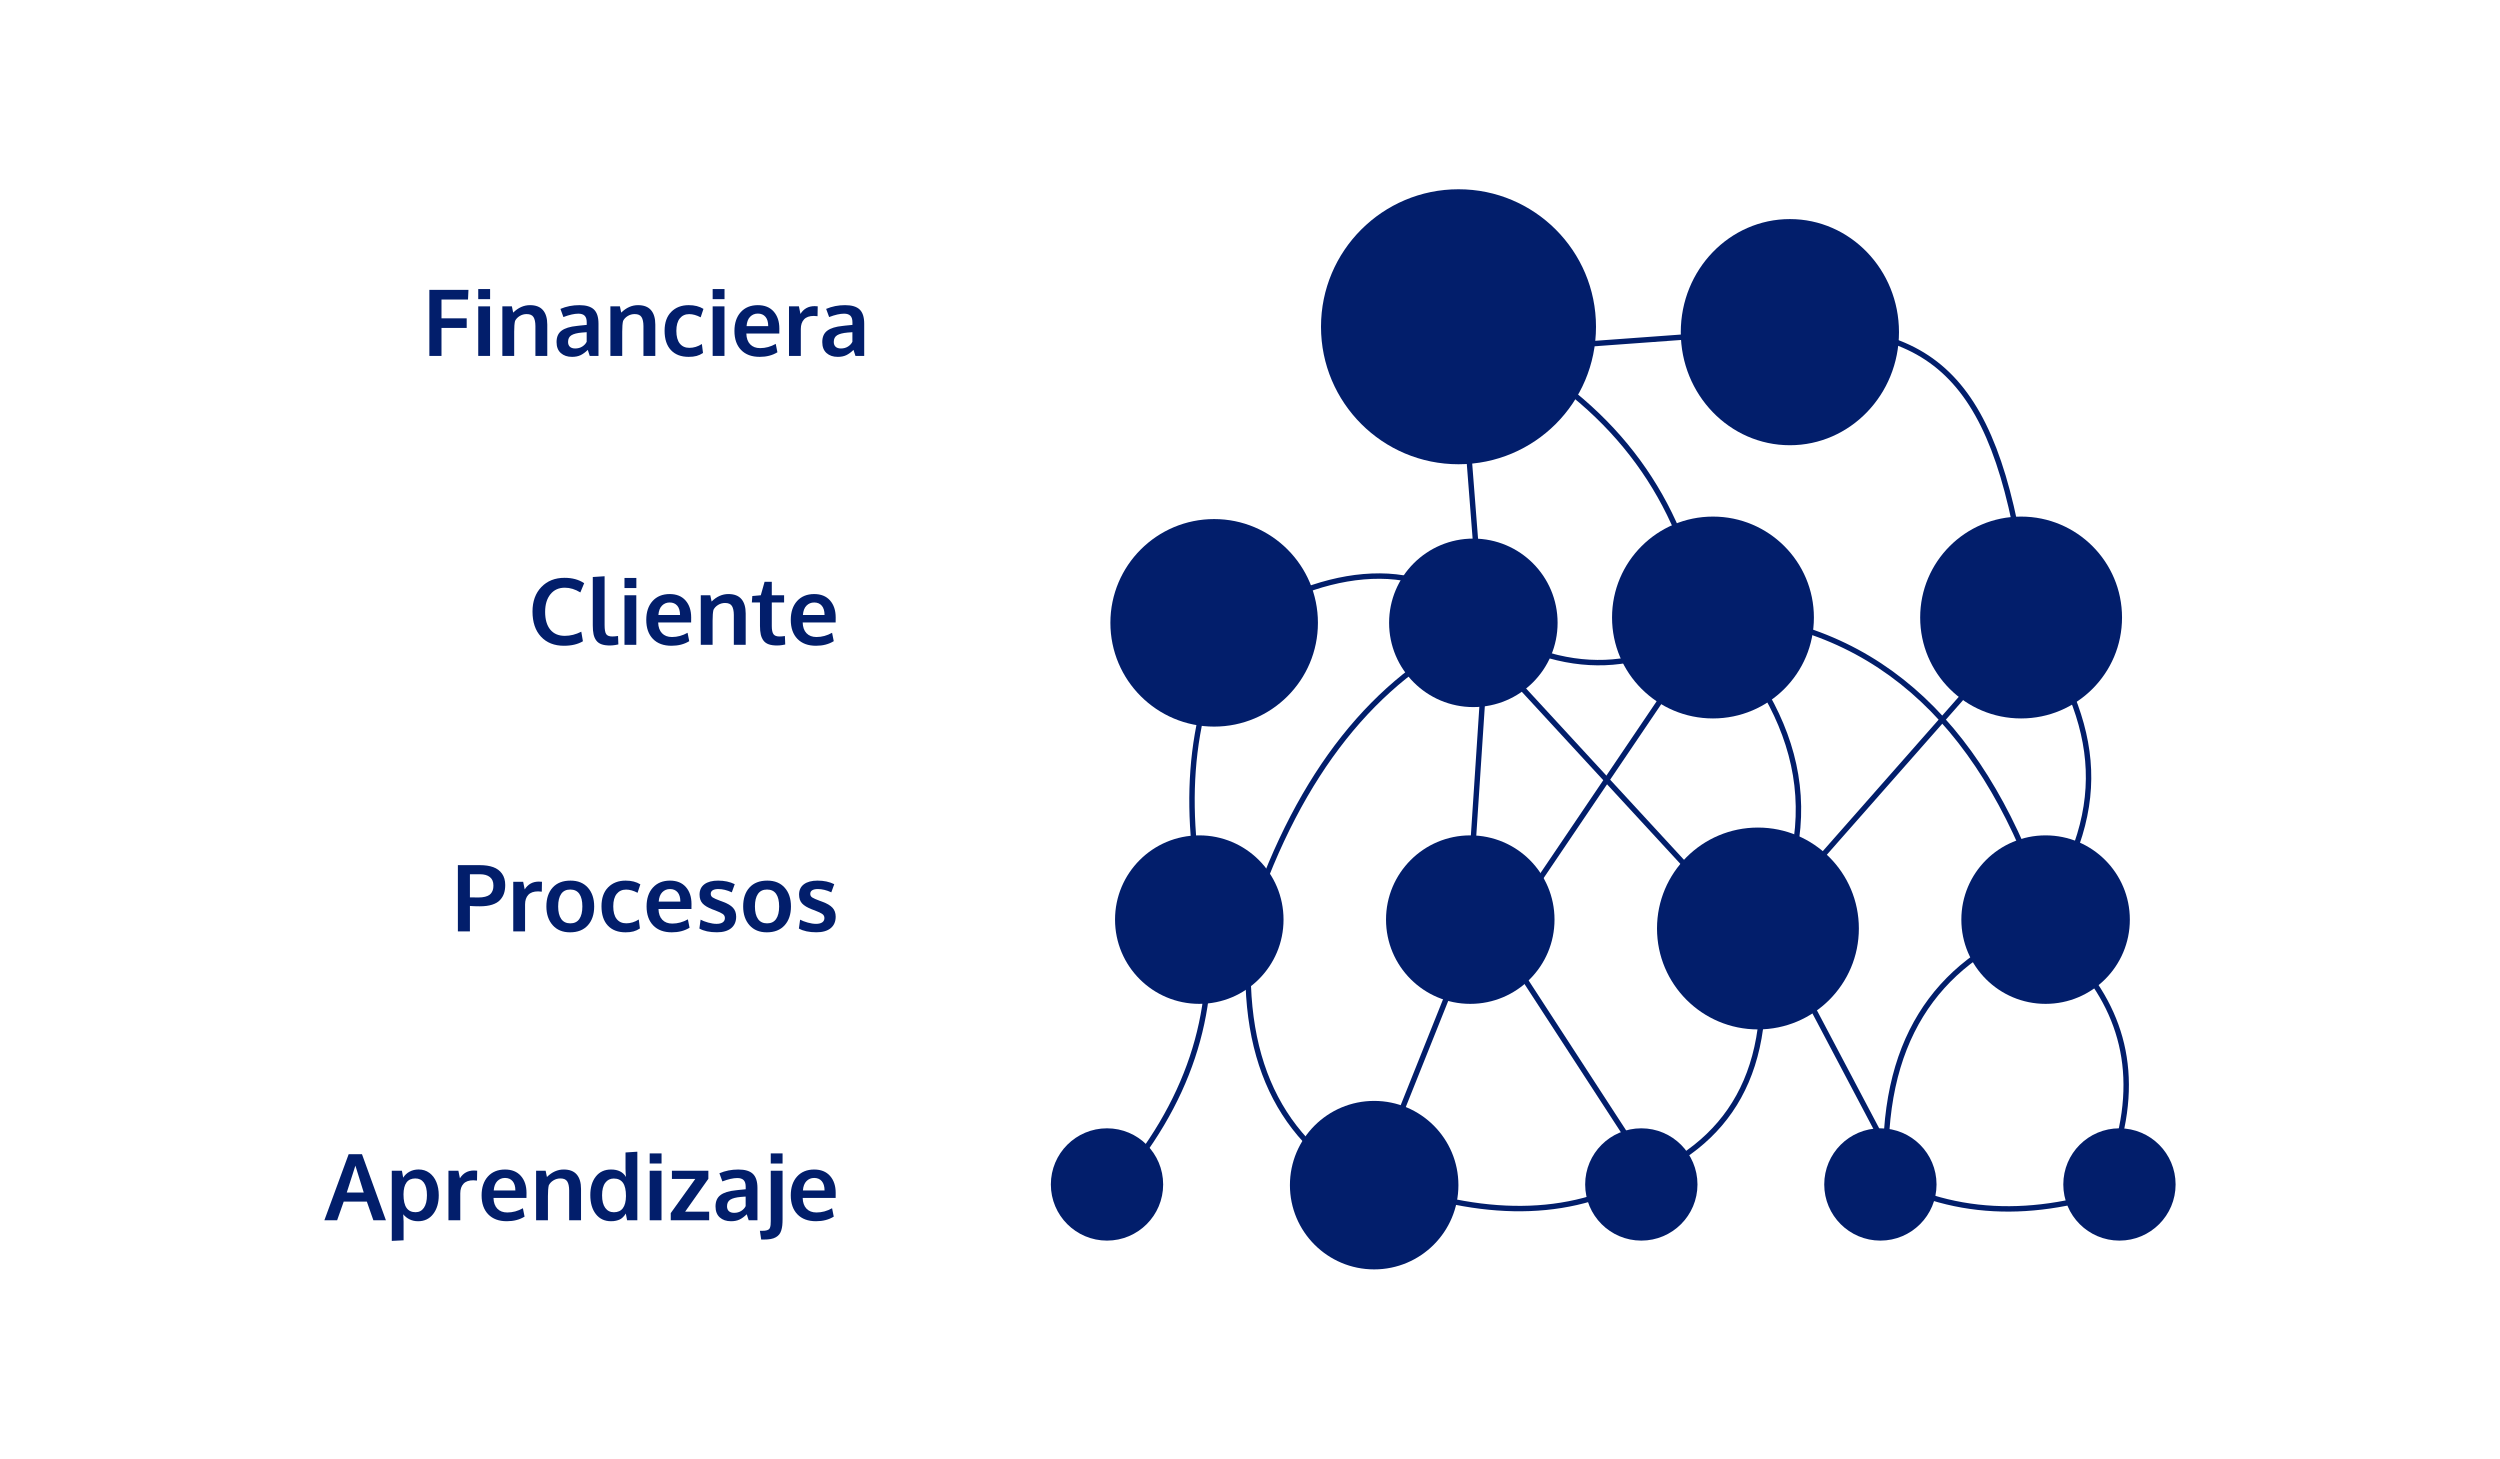 <?xml version="1.0" encoding="UTF-8" standalone="no"?><!DOCTYPE svg PUBLIC "-//W3C//DTD SVG 1.1//EN" "http://www.w3.org/Graphics/SVG/1.1/DTD/svg11.dtd"><svg width="100%" height="100%" viewBox="0 0 2135 1246" version="1.1" xmlns="http://www.w3.org/2000/svg" xmlns:xlink="http://www.w3.org/1999/xlink" xml:space="preserve" xmlns:serif="http://www.serif.com/" style="fill-rule:evenodd;clip-rule:evenodd;stroke-linecap:round;stroke-linejoin:round;stroke-miterlimit:1.5;"><path d="M1623.94,1004.76l-94.374,-178.814" style="fill:none;stroke:#021e6b;stroke-width:4.63px;"/><path d="M1799.65,1003.52c29.596,-74.525 16.764,-133.263 -24.836,-181.298" style="fill:none;stroke:#021e6b;stroke-width:4.63px;"/><path d="M1730.11,533.514l-234.694,266.359l-218.55,-237.177" style="fill:none;stroke:#021e6b;stroke-width:4.63px;"/><path d="M1402.29,990.484l-122.314,-188.128l175.089,-258.908" style="fill:none;stroke:#021e6b;stroke-width:4.63px;"/><path d="M1246.45,287.024l21.731,278.776l-16.143,244.628l-78.231,195.578c84.267,32.773 158.912,35.937 221.655,2.483c80.756,-30.145 122.067,-93.616 106.792,-204.891c63.454,-108.43 31.561,-199.324 -49.05,-281.26c-18.255,-95.42 -71.358,-171.145 -165.775,-223.517l238.419,-17.385c136.6,-6.51 185.025,52.647 207.374,246.49c61.712,94.349 71.161,163.317 3.726,262.633c-83.809,32.549 -131.639,99.077 -126.04,216.068c67.83,35.817 140.58,32.274 216.688,1.862" style="fill:none;stroke:#021e6b;stroke-width:4.63px;"/><path d="M1162.63,1010.97c-73.842,-41.01 -107.662,-115.246 -93.753,-229.106c41.355,-122.767 105.587,-201.54 189.99,-241.523" style="fill:none;stroke:#021e6b;stroke-width:4.63px;"/><path d="M951.527,1015.32c64.101,-73.138 87.602,-149.966 78.852,-229.727c-19.792,-87.028 -18.502,-170.638 22.973,-247.732c65.595,-50.326 162.477,-67.648 204.891,-8.692c79.798,52.36 149.515,46.981 211.1,-4.967c139.515,9.912 228.048,101.018 278.156,253.32" style="fill:none;stroke:#021e6b;stroke-width:4.63px;"/><circle cx="945.384" cy="1011.53" r="47.952" style="fill:#021e6b;"/><circle cx="1401.69" cy="1011.53" r="47.952" style="fill:#021e6b;"/><circle cx="1605.85" cy="1011.53" r="47.952" style="fill:#021e6b;"/><circle cx="1810.01" cy="1011.53" r="47.952" style="fill:#021e6b;"/><circle cx="1245.56" cy="279.052" r="117.425" style="fill:#021e6b;"/><ellipse cx="1528.56" cy="283.66" rx="93.172" ry="96.567" style="fill:#021e6b;"/><circle cx="1036.89" cy="531.906" r="88.62" style="fill:#021e6b;"/><circle cx="1258.24" cy="531.906" r="71.946" style="fill:#021e6b;"/><circle cx="1024.19" cy="785.352" r="71.946" style="fill:#021e6b;"/><circle cx="1255.61" cy="785.352" r="71.946" style="fill:#021e6b;"/><circle cx="1173.54" cy="1012.12" r="71.946" style="fill:#021e6b;"/><circle cx="1746.94" cy="785.352" r="71.946" style="fill:#021e6b;"/><circle cx="1462.88" cy="527.358" r="86.194" style="fill:#021e6b;"/><circle cx="1501.28" cy="792.931" r="86.194" style="fill:#021e6b;"/><circle cx="1726.02" cy="527.358" r="86.194" style="fill:#021e6b;"/><g><path d="M366.673,303.953l0,-56.412l33.386,-0l-0.385,8.279l-22.642,-0l-0,16.018l21.525,0l0,8.202l-21.525,0l-0,23.913l-10.359,0Z" style="fill:#021e6b;fill-rule:nonzero;"/><path d="M408.415,303.953l-0,-42.319l10.089,0l-0,42.319l-10.089,0Zm-0,-48.48l-0,-8.625l10.127,-0l0,8.625l-10.127,0Z" style="fill:#021e6b;fill-rule:nonzero;"/><path d="M429.016,303.953l-0,-42.319l8.125,0l1.117,5.353c4.312,-4.262 9.1,-6.393 14.363,-6.393c4.929,0 8.619,1.419 11.07,4.255c2.452,2.837 3.678,6.951 3.678,12.342l-0,26.762l-10.128,0l0,-25.53c-0.025,-3.414 -0.577,-5.968 -1.655,-7.663c-1.078,-1.694 -3.017,-2.541 -5.815,-2.541c-2.182,-0 -4.178,0.558 -5.988,1.675c-1.809,1.117 -3.125,2.522 -3.947,4.216c-0.487,2.003 -0.731,5.083 -0.731,9.242l-0,20.601l-10.089,0Z" style="fill:#021e6b;fill-rule:nonzero;"/><path d="M488.471,304.762c-3.928,-0 -7.105,-1.085 -9.531,-3.254c-2.426,-2.169 -3.639,-5.295 -3.639,-9.376c0,-4.39 1.438,-7.644 4.313,-9.762c2.875,-2.118 7.214,-3.459 13.015,-4.024c0.796,-0.103 1.656,-0.205 2.58,-0.308c0.924,-0.103 1.964,-0.205 3.119,-0.308c1.156,-0.103 2.067,-0.193 2.734,-0.27l0,-2.233c0,-2.567 -0.59,-4.435 -1.771,-5.603c-1.181,-1.168 -2.978,-1.752 -5.391,-1.752c-3.44,0 -7.689,0.963 -12.746,2.888c-0.025,-0.077 -0.449,-1.245 -1.27,-3.504c-0.822,-2.259 -1.246,-3.414 -1.271,-3.465c4.98,-2.131 10.371,-3.197 16.173,-3.197c5.699,0 9.845,1.239 12.437,3.716c2.593,2.478 3.89,6.489 3.89,12.034l-0,27.609l-7.471,0c-0.025,-0.103 -0.308,-0.962 -0.847,-2.58c-0.539,-1.617 -0.809,-2.477 -0.809,-2.58c-2.105,2.054 -4.165,3.562 -6.18,4.525c-2.015,0.962 -4.46,1.444 -7.335,1.444Zm2.734,-7.162c2.336,-0 4.37,-0.559 6.103,-1.676c1.733,-1.116 2.971,-2.47 3.716,-4.062l-0,-8.163c-0.077,-0 -0.751,0.051 -2.022,0.154c-1.271,0.102 -1.957,0.154 -2.06,0.154c-4.082,0.359 -7.072,1.129 -8.972,2.31c-1.9,1.181 -2.85,3.081 -2.85,5.699c0,1.797 0.527,3.177 1.579,4.14c1.053,0.962 2.555,1.444 4.506,1.444Z" style="fill:#021e6b;fill-rule:nonzero;"/><path d="M521.278,303.953l0,-42.319l8.125,0l1.117,5.353c4.313,-4.262 9.101,-6.393 14.363,-6.393c4.929,0 8.619,1.419 11.071,4.255c2.451,2.837 3.677,6.951 3.677,12.342l0,26.762l-10.127,0l-0,-25.53c-0.026,-3.414 -0.578,-5.968 -1.656,-7.663c-1.078,-1.694 -3.016,-2.541 -5.814,-2.541c-2.182,-0 -4.178,0.558 -5.988,1.675c-1.81,1.117 -3.126,2.522 -3.947,4.216c-0.488,2.003 -0.732,5.083 -0.732,9.242l0,20.601l-10.089,0Z" style="fill:#021e6b;fill-rule:nonzero;"/><path d="M588.088,304.762c-6.469,-0 -11.507,-1.926 -15.114,-5.776c-3.607,-3.851 -5.41,-9.357 -5.41,-16.52c-0,-6.931 1.893,-12.309 5.679,-16.134c3.787,-3.825 8.774,-5.738 14.96,-5.738c4.955,0 9.139,1.066 12.554,3.197l-2.388,7.2c-3.491,-1.822 -6.739,-2.734 -9.742,-2.734c-3.414,0 -6.103,1.22 -8.067,3.658c-1.964,2.439 -2.946,5.995 -2.946,10.667c-0,4.723 0.969,8.317 2.907,10.782c1.938,2.464 4.679,3.696 8.221,3.696c3.697,0 7.253,-1.091 10.667,-3.273l0.962,7.663c-1.771,1.181 -3.606,2.028 -5.506,2.542c-1.9,0.513 -4.159,0.77 -6.777,0.77Z" style="fill:#021e6b;fill-rule:nonzero;"/><path d="M608.612,303.953l-0,-42.319l10.089,0l-0,42.319l-10.089,0Zm-0,-48.48l-0,-8.625l10.127,-0l0,8.625l-10.127,0Z" style="fill:#021e6b;fill-rule:nonzero;"/><path d="M648.775,304.762c-6.803,-0 -12.098,-1.958 -15.884,-5.872c-3.787,-3.915 -5.68,-9.326 -5.68,-16.231c-0,-6.726 1.784,-12.078 5.352,-16.057c3.569,-3.98 8.433,-5.982 14.594,-6.008c5.828,0 10.352,1.823 13.574,5.468c3.222,3.646 4.833,8.485 4.833,14.518c-0,0.436 -0.007,1.142 -0.02,2.117c-0.012,0.976 -0.019,1.695 -0.019,2.157l-28.148,-0c0.102,3.953 1.187,7.014 3.253,9.184c2.067,2.169 4.91,3.253 8.53,3.253c4.621,0 9.062,-1.206 13.323,-3.619l1.425,7.162c-4.236,2.619 -9.28,3.928 -15.133,3.928Zm-11.206,-26.262l18.483,0c0,-3.44 -0.783,-6.084 -2.349,-7.932c-1.565,-1.849 -3.735,-2.773 -6.507,-2.773c-2.593,0 -4.781,0.899 -6.566,2.696c-1.784,1.797 -2.804,4.467 -3.061,8.009Z" style="fill:#021e6b;fill-rule:nonzero;"/><path d="M673.804,303.953l0,-42.319l8.472,0l1.309,6.469c2.772,-4.441 6.79,-6.661 12.052,-6.661c1.104,-0 2.003,0.051 2.696,0.154l-0.154,8.433c-1.027,-0.154 -2.092,-0.231 -3.196,-0.231c-3.722,-0 -6.501,0.988 -8.337,2.965c-1.835,1.976 -2.753,4.723 -2.753,8.24l-0,22.95l-10.089,0Z" style="fill:#021e6b;fill-rule:nonzero;"/><path d="M715.391,304.762c-3.927,-0 -7.104,-1.085 -9.53,-3.254c-2.426,-2.169 -3.639,-5.295 -3.639,-9.376c0,-4.39 1.438,-7.644 4.313,-9.762c2.875,-2.118 7.214,-3.459 13.015,-4.024c0.796,-0.103 1.656,-0.205 2.58,-0.308c0.924,-0.103 1.964,-0.205 3.119,-0.308c1.155,-0.103 2.067,-0.193 2.734,-0.27l0,-2.233c0,-2.567 -0.59,-4.435 -1.771,-5.603c-1.181,-1.168 -2.978,-1.752 -5.391,-1.752c-3.44,0 -7.689,0.963 -12.746,2.888c-0.025,-0.077 -0.449,-1.245 -1.271,-3.504c-0.821,-2.259 -1.245,-3.414 -1.27,-3.465c4.98,-2.131 10.371,-3.197 16.173,-3.197c5.699,0 9.845,1.239 12.437,3.716c2.593,2.478 3.89,6.489 3.89,12.034l-0,27.609l-7.471,0c-0.025,-0.103 -0.308,-0.962 -0.847,-2.58c-0.539,-1.617 -0.809,-2.477 -0.809,-2.58c-2.105,2.054 -4.165,3.562 -6.18,4.525c-2.015,0.962 -4.46,1.444 -7.336,1.444Zm2.734,-7.162c2.337,-0 4.371,-0.559 6.104,-1.676c1.733,-1.116 2.971,-2.47 3.716,-4.062l-0,-8.163c-0.077,-0 -0.751,0.051 -2.022,0.154c-1.271,0.102 -1.957,0.154 -2.06,0.154c-4.082,0.359 -7.072,1.129 -8.972,2.31c-1.9,1.181 -2.85,3.081 -2.85,5.699c0,1.797 0.527,3.177 1.579,4.14c1.053,0.962 2.554,1.444 4.505,1.444Z" style="fill:#021e6b;fill-rule:nonzero;"/></g><g><path d="M481.597,551.486c-8.24,0 -14.774,-2.592 -19.6,-7.778c-4.826,-5.185 -7.239,-12.348 -7.239,-21.487c-0,-8.677 2.522,-15.64 7.566,-20.89c5.045,-5.249 11.649,-7.874 19.812,-7.874c6.598,-0 12.181,1.527 16.751,4.582l-3.273,7.894c-4.39,-2.696 -8.806,-4.043 -13.247,-4.043c-5.185,-0 -9.286,1.867 -12.303,5.602c-3.016,3.736 -4.524,8.748 -4.524,15.037c-0,6.521 1.457,11.565 4.37,15.134c2.914,3.568 7.066,5.352 12.457,5.352c4.724,-0 9.409,-1.181 14.055,-3.543l1.386,8.164c-4.312,2.567 -9.716,3.85 -16.211,3.85Z" style="fill:#021e6b;fill-rule:nonzero;"/><path d="M520.951,551.255c-2.901,0 -5.307,-0.34 -7.22,-1.02c-1.912,-0.68 -3.421,-1.765 -4.524,-3.254c-1.104,-1.489 -1.874,-3.26 -2.311,-5.314c-0.436,-2.053 -0.655,-4.608 -0.655,-7.663l0,-41.24l10.089,-0.655l0,41.703c0,3.799 0.45,6.373 1.348,7.72c0.899,1.348 2.644,2.022 5.237,2.022c1.284,0 2.914,-0.141 4.89,-0.424l0.27,7.201c-0.026,0 -0.34,0.064 -0.944,0.193c-0.603,0.128 -1.18,0.237 -1.732,0.327c-0.552,0.09 -1.252,0.18 -2.099,0.27c-0.847,0.09 -1.63,0.134 -2.349,0.134Z" style="fill:#021e6b;fill-rule:nonzero;"/><path d="M533.312,550.678l-0,-42.319l10.089,-0l-0,42.319l-10.089,-0Zm-0,-48.48l-0,-8.626l10.127,0l0,8.626l-10.127,-0Z" style="fill:#021e6b;fill-rule:nonzero;"/><path d="M573.474,551.486c-6.802,0 -12.097,-1.957 -15.884,-5.872c-3.786,-3.915 -5.679,-9.325 -5.679,-16.23c-0,-6.726 1.784,-12.079 5.352,-16.058c3.568,-3.979 8.433,-5.981 14.594,-6.007c5.828,0 10.352,1.823 13.574,5.468c3.222,3.645 4.832,8.484 4.832,14.517c0,0.437 -0.006,1.143 -0.019,2.118c-0.013,0.976 -0.019,1.694 -0.019,2.156l-28.149,0c0.103,3.954 1.188,7.015 3.254,9.184c2.067,2.17 4.91,3.254 8.53,3.254c4.62,0 9.061,-1.206 13.323,-3.619l1.425,7.162c-4.236,2.618 -9.281,3.927 -15.134,3.927Zm-11.205,-26.261l18.483,-0c0,-3.44 -0.783,-6.084 -2.349,-7.933c-1.566,-1.848 -3.735,-2.772 -6.507,-2.772c-2.593,-0 -4.782,0.898 -6.566,2.695c-1.784,1.797 -2.804,4.467 -3.061,8.01Z" style="fill:#021e6b;fill-rule:nonzero;"/><path d="M598.465,550.678l0,-42.319l8.125,-0l1.117,5.352c4.313,-4.261 9.101,-6.392 14.363,-6.392c4.929,0 8.619,1.418 11.071,4.255c2.451,2.837 3.677,6.951 3.677,12.342l0,26.762l-10.127,-0l-0,-25.53c-0.026,-3.414 -0.578,-5.969 -1.656,-7.663c-1.078,-1.694 -3.016,-2.542 -5.814,-2.542c-2.182,0 -4.178,0.559 -5.988,1.676c-1.81,1.116 -3.126,2.522 -3.947,4.216c-0.488,2.002 -0.732,5.083 -0.732,9.242l0,20.601l-10.089,-0Z" style="fill:#021e6b;fill-rule:nonzero;"/><path d="M663.658,551.255c-2.876,0 -5.27,-0.34 -7.182,-1.02c-1.913,-0.68 -3.408,-1.752 -4.486,-3.215c-1.078,-1.464 -1.842,-3.19 -2.291,-5.179c-0.449,-1.99 -0.674,-4.448 -0.674,-7.375l-0,-19.985l-6.931,0l0.385,-5.468l7.239,-0.654l3.235,-11.475l6.161,-0.039l-0,11.514l10.512,-0l0,6.122l-10.512,0l-0,20.178c-0,3.209 0.462,5.494 1.386,6.854c0.924,1.361 2.631,2.041 5.121,2.041c1.464,0 3.03,-0.128 4.698,-0.385l0.27,7.239c-0.052,0 -0.366,0.058 -0.944,0.174c-0.577,0.115 -1.129,0.218 -1.655,0.308c-0.527,0.089 -1.201,0.173 -2.022,0.25c-0.822,0.077 -1.592,0.115 -2.31,0.115Z" style="fill:#021e6b;fill-rule:nonzero;"/><path d="M696.889,551.486c-6.803,0 -12.098,-1.957 -15.884,-5.872c-3.787,-3.915 -5.68,-9.325 -5.68,-16.23c0,-6.726 1.784,-12.079 5.353,-16.058c3.568,-3.979 8.433,-5.981 14.594,-6.007c5.827,0 10.352,1.823 13.573,5.468c3.222,3.645 4.833,8.484 4.833,14.517c-0,0.437 -0.006,1.143 -0.019,2.118c-0.013,0.976 -0.02,1.694 -0.02,2.156l-28.148,0c0.103,3.954 1.187,7.015 3.254,9.184c2.066,2.17 4.909,3.254 8.529,3.254c4.621,0 9.062,-1.206 13.323,-3.619l1.425,7.162c-4.236,2.618 -9.28,3.927 -15.133,3.927Zm-11.206,-26.261l18.484,-0c-0,-3.44 -0.783,-6.084 -2.349,-7.933c-1.566,-1.848 -3.735,-2.772 -6.508,-2.772c-2.593,-0 -4.781,0.898 -6.565,2.695c-1.784,1.797 -2.805,4.467 -3.062,8.01Z" style="fill:#021e6b;fill-rule:nonzero;"/></g><g><path d="M391.029,795.4l-0,-56.566l18.791,-0c4.441,-0 8.241,0.571 11.398,1.713c3.158,1.142 5.654,2.997 7.49,5.564c1.835,2.567 2.753,5.789 2.753,9.666c0,2.695 -0.346,5.089 -1.04,7.181c-0.693,2.092 -1.835,3.992 -3.427,5.699c-1.591,1.707 -3.831,3.023 -6.719,3.947c-2.888,0.924 -6.373,1.386 -10.455,1.386c-3.491,0 -6.328,-0.102 -8.51,-0.308l0,21.718l-10.281,0Zm17.675,-28.957c2.13,-0 3.985,-0.205 5.564,-0.616c1.579,-0.411 2.811,-0.937 3.696,-1.579c0.886,-0.642 1.592,-1.437 2.118,-2.387c0.527,-0.95 0.873,-1.868 1.04,-2.754c0.167,-0.885 0.25,-1.88 0.25,-2.984c0,-3.106 -1.001,-5.468 -3.003,-7.085c-2.003,-1.617 -4.826,-2.426 -8.472,-2.426l-8.587,-0l0,19.754c0.308,0.051 2.773,0.077 7.394,0.077Z" style="fill:#021e6b;fill-rule:nonzero;"/><path d="M438.315,795.4l0,-42.319l8.472,0l1.309,6.469c2.773,-4.441 6.79,-6.661 12.053,-6.661c1.104,-0 2.002,0.051 2.695,0.154l-0.154,8.433c-1.027,-0.154 -2.092,-0.231 -3.196,-0.231c-3.722,-0 -6.501,0.988 -8.337,2.965c-1.835,1.976 -2.753,4.723 -2.753,8.24l0,22.95l-10.089,0Z" style="fill:#021e6b;fill-rule:nonzero;"/><path d="M487.065,788.546c3.414,-0 5.981,-1.245 7.701,-3.735c1.72,-2.49 2.58,-6.059 2.58,-10.705c0,-4.698 -0.86,-8.279 -2.58,-10.744c-1.72,-2.464 -4.312,-3.696 -7.778,-3.696c-3.414,-0 -5.988,1.238 -7.721,3.716c-1.732,2.477 -2.599,6.065 -2.599,10.762c0,4.621 0.873,8.177 2.619,10.667c1.745,2.49 4.338,3.735 7.778,3.735Zm-0.269,7.663c-6.264,-0 -11.193,-2.028 -14.787,-6.084c-3.594,-4.056 -5.391,-9.396 -5.391,-16.019c-0,-6.829 1.797,-12.213 5.391,-16.154c3.594,-3.94 8.664,-5.911 15.21,-5.911c6.315,0 11.263,2.009 14.844,6.027c3.582,4.017 5.372,9.363 5.372,16.038c0,6.751 -1.81,12.123 -5.429,16.115c-3.62,3.992 -8.69,5.988 -15.21,5.988Z" style="fill:#021e6b;fill-rule:nonzero;"/><path d="M534.197,796.209c-6.469,-0 -11.507,-1.926 -15.113,-5.776c-3.607,-3.851 -5.411,-9.357 -5.411,-16.52c0,-6.931 1.894,-12.309 5.68,-16.134c3.787,-3.825 8.773,-5.738 14.96,-5.738c4.955,0 9.139,1.066 12.553,3.196l-2.387,7.201c-3.492,-1.822 -6.739,-2.734 -9.742,-2.734c-3.415,0 -6.104,1.22 -8.068,3.658c-1.963,2.439 -2.945,5.995 -2.945,10.667c-0,4.723 0.969,8.317 2.907,10.782c1.938,2.464 4.678,3.696 8.221,3.696c3.697,0 7.252,-1.091 10.666,-3.273l0.963,7.663c-1.771,1.181 -3.607,2.028 -5.506,2.542c-1.9,0.513 -4.159,0.77 -6.778,0.77Z" style="fill:#021e6b;fill-rule:nonzero;"/><path d="M573.744,796.209c-6.803,-0 -12.098,-1.958 -15.884,-5.873c-3.787,-3.914 -5.68,-9.325 -5.68,-16.23c0,-6.726 1.784,-12.078 5.353,-16.058c3.568,-3.979 8.433,-5.981 14.594,-6.007c5.827,0 10.352,1.823 13.573,5.468c3.222,3.646 4.833,8.485 4.833,14.517c-0,0.437 -0.006,1.143 -0.019,2.118c-0.013,0.976 -0.02,1.695 -0.02,2.157l-28.148,-0c0.103,3.953 1.187,7.014 3.254,9.184c2.066,2.169 4.909,3.253 8.529,3.253c4.621,0 9.062,-1.206 13.323,-3.619l1.425,7.162c-4.236,2.619 -9.28,3.928 -15.133,3.928Zm-11.205,-26.262l18.483,0c-0,-3.44 -0.783,-6.084 -2.349,-7.932c-1.566,-1.849 -3.735,-2.773 -6.508,-2.773c-2.593,0 -4.781,0.899 -6.565,2.696c-1.784,1.797 -2.805,4.466 -3.061,8.009Z" style="fill:#021e6b;fill-rule:nonzero;"/><path d="M612.251,796.17c-6.238,0 -11.231,-1.065 -14.979,-3.196l1.039,-7.586c1.695,0.925 3.851,1.752 6.47,2.484c2.618,0.732 5.005,1.098 7.162,1.098c2.233,-0 3.972,-0.418 5.217,-1.252c1.246,-0.834 1.881,-2.06 1.907,-3.677c-0,-1.464 -0.584,-2.619 -1.752,-3.466c-1.169,-0.847 -3.396,-1.9 -6.681,-3.158c-1.13,-0.41 -1.862,-0.68 -2.195,-0.808c-3.902,-1.515 -6.713,-3.203 -8.433,-5.064c-1.72,-1.861 -2.58,-4.383 -2.58,-7.566c-0,-3.851 1.392,-6.803 4.178,-8.857c2.785,-2.054 6.668,-3.081 11.648,-3.081c5.391,0 10.127,1.014 14.209,3.042l-2.503,6.97c-4.03,-1.874 -7.868,-2.811 -11.513,-2.811c-2.028,0 -3.614,0.34 -4.756,1.021c-1.142,0.68 -1.714,1.713 -1.714,3.099c0,1.31 0.552,2.33 1.656,3.062c1.104,0.731 3.26,1.688 6.469,2.869c0.103,0.025 0.437,0.141 1.002,0.346c0.564,0.205 1.001,0.372 1.309,0.501c3.876,1.412 6.726,3.099 8.548,5.063c1.823,1.964 2.734,4.525 2.734,7.682c-0.025,4.236 -1.463,7.509 -4.312,9.82c-2.85,2.31 -6.893,3.465 -12.13,3.465Z" style="fill:#021e6b;fill-rule:nonzero;"/><path d="M655.109,788.546c3.414,-0 5.981,-1.245 7.701,-3.735c1.72,-2.49 2.58,-6.059 2.58,-10.705c0,-4.698 -0.86,-8.279 -2.58,-10.744c-1.72,-2.464 -4.312,-3.696 -7.778,-3.696c-3.414,-0 -5.988,1.238 -7.721,3.716c-1.732,2.477 -2.599,6.065 -2.599,10.762c0,4.621 0.873,8.177 2.619,10.667c1.745,2.49 4.338,3.735 7.778,3.735Zm-0.27,7.663c-6.263,-0 -11.192,-2.028 -14.786,-6.084c-3.594,-4.056 -5.391,-9.396 -5.391,-16.019c-0,-6.829 1.797,-12.213 5.391,-16.154c3.594,-3.94 8.664,-5.911 15.21,-5.911c6.315,0 11.263,2.009 14.844,6.027c3.582,4.017 5.372,9.363 5.372,16.038c0,6.751 -1.81,12.123 -5.429,16.115c-3.62,3.992 -8.69,5.988 -15.211,5.988Z" style="fill:#021e6b;fill-rule:nonzero;"/><path d="M697.235,796.17c-6.238,0 -11.231,-1.065 -14.979,-3.196l1.04,-7.586c1.694,0.925 3.851,1.752 6.469,2.484c2.619,0.732 5.006,1.098 7.162,1.098c2.234,-0 3.973,-0.418 5.218,-1.252c1.245,-0.834 1.881,-2.06 1.906,-3.677c0,-1.464 -0.584,-2.619 -1.752,-3.466c-1.168,-0.847 -3.395,-1.9 -6.681,-3.158c-1.129,-0.41 -1.861,-0.68 -2.195,-0.808c-3.902,-1.515 -6.713,-3.203 -8.433,-5.064c-1.72,-1.861 -2.58,-4.383 -2.58,-7.566c0,-3.851 1.393,-6.803 4.178,-8.857c2.786,-2.054 6.668,-3.081 11.649,-3.081c5.391,0 10.127,1.014 14.209,3.042l-2.503,6.97c-4.031,-1.874 -7.868,-2.811 -11.514,-2.811c-2.028,0 -3.613,0.34 -4.755,1.021c-1.143,0.68 -1.714,1.713 -1.714,3.099c0,1.31 0.552,2.33 1.656,3.062c1.104,0.731 3.26,1.688 6.469,2.869c0.103,0.025 0.436,0.141 1.001,0.346c0.565,0.205 1.001,0.372 1.309,0.501c3.877,1.412 6.726,3.099 8.549,5.063c1.823,1.964 2.734,4.525 2.734,7.682c-0.026,4.236 -1.463,7.509 -4.313,9.82c-2.849,2.31 -6.893,3.465 -12.13,3.465Z" style="fill:#021e6b;fill-rule:nonzero;"/></g><g><path d="M277.01,1042.12l20.755,-56.451l11.36,-0l20.447,56.451l-10.705,-0l-5.583,-15.942l-19.754,-0l-5.622,15.942l-10.898,-0Zm19.138,-23.72l14.479,-0c-4.621,-14.813 -6.996,-22.463 -7.124,-22.95l-7.355,22.95Z" style="fill:#021e6b;fill-rule:nonzero;"/><path d="M334.578,1059.72l-0,-59.916l8.664,-0l1.078,5.93c1.386,-2.234 3.228,-3.96 5.526,-5.179c2.297,-1.22 4.858,-1.829 7.682,-1.829c3.466,-0 6.514,0.962 9.145,2.888c2.632,1.925 4.628,4.55 5.988,7.874c1.361,3.325 2.041,7.079 2.041,11.264c0,6.546 -1.585,11.879 -4.756,15.999c-3.17,4.12 -7.463,6.18 -12.88,6.18c-2.67,0 -5.089,-0.532 -7.259,-1.598c-2.169,-1.065 -3.985,-2.509 -5.448,-4.332c0.205,3.697 0.308,5.776 0.308,6.239l-0,15.98l-10.089,0.5Zm20.332,-24.49c3.003,0 5.371,-1.258 7.104,-3.774c1.733,-2.515 2.599,-6.109 2.599,-10.782c0,-4.749 -0.873,-8.317 -2.618,-10.704c-1.746,-2.388 -4.172,-3.582 -7.278,-3.582c-6.675,0 -10.05,4.544 -10.127,13.632c-0,5.237 0.866,9.081 2.599,11.533c1.733,2.451 4.306,3.677 7.721,3.677Z" style="fill:#021e6b;fill-rule:nonzero;"/><path d="M382.981,1042.12l0,-42.319l8.472,-0l1.309,6.469c2.772,-4.441 6.79,-6.662 12.052,-6.662c1.104,0 2.003,0.052 2.696,0.154l-0.154,8.433c-1.027,-0.154 -2.092,-0.231 -3.196,-0.231c-3.723,0 -6.501,0.989 -8.337,2.965c-1.835,1.977 -2.753,4.724 -2.753,8.241l-0,22.95l-10.089,-0Z" style="fill:#021e6b;fill-rule:nonzero;"/><path d="M432.847,1042.93c-6.802,0 -12.097,-1.957 -15.884,-5.872c-3.786,-3.915 -5.679,-9.325 -5.679,-16.23c-0,-6.726 1.784,-12.079 5.352,-16.058c3.568,-3.979 8.433,-5.981 14.594,-6.007c5.827,0 10.352,1.823 13.574,5.468c3.222,3.645 4.832,8.484 4.832,14.517c0,0.437 -0.006,1.143 -0.019,2.118c-0.013,0.976 -0.019,1.694 -0.019,2.156l-28.149,0c0.103,3.954 1.188,7.015 3.254,9.184c2.067,2.17 4.91,3.254 8.529,3.254c4.621,0 9.062,-1.206 13.324,-3.62l1.425,7.163c-4.236,2.618 -9.281,3.927 -15.134,3.927Zm-11.205,-26.261l18.483,-0c0,-3.44 -0.783,-6.084 -2.349,-7.933c-1.566,-1.848 -3.735,-2.772 -6.507,-2.772c-2.593,-0 -4.782,0.898 -6.566,2.695c-1.784,1.797 -2.804,4.467 -3.061,8.01Z" style="fill:#021e6b;fill-rule:nonzero;"/><path d="M457.838,1042.12l0,-42.319l8.125,-0l1.117,5.352c4.313,-4.261 9.1,-6.392 14.363,-6.392c4.929,0 8.619,1.418 11.071,4.255c2.451,2.837 3.677,6.951 3.677,12.342l0,26.762l-10.127,-0l-0,-25.53c-0.026,-3.415 -0.578,-5.969 -1.656,-7.663c-1.078,-1.694 -3.016,-2.542 -5.814,-2.542c-2.183,0 -4.178,0.559 -5.988,1.676c-1.81,1.116 -3.126,2.522 -3.947,4.216c-0.488,2.002 -0.732,5.083 -0.732,9.242l0,20.601l-10.089,-0Z" style="fill:#021e6b;fill-rule:nonzero;"/><path d="M521.875,1042.93c-5.519,0 -9.857,-2.028 -13.015,-6.084c-3.158,-4.056 -4.736,-9.472 -4.736,-16.25c-0,-6.571 1.572,-11.853 4.717,-15.845c3.144,-3.992 7.476,-5.988 12.996,-5.988c6.007,0 10.255,2.131 12.746,6.392c-0.257,-2.516 -0.386,-4.941 -0.386,-7.278l0,-13.669l10.089,-0.655l0,58.569l-8.741,-0l-1.117,-5.776c-0.436,0.693 -0.84,1.29 -1.212,1.79c-0.373,0.501 -0.918,1.079 -1.637,1.733c-0.719,0.655 -1.495,1.181 -2.33,1.579c-0.834,0.398 -1.887,0.744 -3.157,1.04c-1.271,0.295 -2.676,0.442 -4.217,0.442Zm2.388,-7.662c6.777,-0 10.217,-4.608 10.32,-13.824c-0,-5.212 -0.873,-9.011 -2.619,-11.398c-1.746,-2.388 -4.351,-3.582 -7.817,-3.582c-3.029,0 -5.449,1.213 -7.258,3.639c-1.81,2.426 -2.715,6.001 -2.715,10.725c-0,4.697 0.905,8.278 2.715,10.743c1.809,2.464 4.267,3.697 7.374,3.697Z" style="fill:#021e6b;fill-rule:nonzero;"/><path d="M554.837,1042.12l0,-42.319l10.089,-0l-0,42.319l-10.089,-0Zm0,-48.48l0,-8.626l10.127,0l0,8.626l-10.127,-0Z" style="fill:#021e6b;fill-rule:nonzero;"/><path d="M572.82,1042.12l-0,-6.123l20.948,-29.188l-19.947,0l0,-7.008l31.114,-0l-0,6.893l-19.831,28.071l20.524,0l-0,7.355l-32.808,-0Z" style="fill:#021e6b;fill-rule:nonzero;"/><path d="M624.226,1042.93c-3.927,0 -7.104,-1.084 -9.53,-3.253c-2.426,-2.17 -3.639,-5.295 -3.639,-9.377c0,-4.39 1.438,-7.643 4.313,-9.761c2.875,-2.118 7.214,-3.459 13.015,-4.024c0.796,-0.103 1.656,-0.206 2.58,-0.308c0.924,-0.103 1.964,-0.206 3.119,-0.308c1.155,-0.103 2.067,-0.193 2.734,-0.27l0,-2.233c0,-2.567 -0.59,-4.435 -1.771,-5.603c-1.181,-1.168 -2.978,-1.752 -5.391,-1.752c-3.44,-0 -7.689,0.963 -12.746,2.888c-0.025,-0.077 -0.449,-1.245 -1.271,-3.504c-0.821,-2.259 -1.245,-3.414 -1.27,-3.466c4.98,-2.131 10.371,-3.196 16.173,-3.196c5.699,0 9.845,1.239 12.437,3.716c2.593,2.477 3.89,6.488 3.89,12.033l-0,27.61l-7.471,-0c-0.025,-0.103 -0.308,-0.963 -0.847,-2.58c-0.539,-1.617 -0.809,-2.477 -0.809,-2.58c-2.105,2.054 -4.165,3.562 -6.18,4.524c-2.015,0.963 -4.46,1.444 -7.336,1.444Zm2.734,-7.162c2.337,0 4.371,-0.558 6.104,-1.675c1.733,-1.117 2.971,-2.471 3.716,-4.062l-0,-8.164c-0.077,0 -0.751,0.052 -2.022,0.154c-1.271,0.103 -1.957,0.154 -2.06,0.154c-4.082,0.36 -7.072,1.13 -8.972,2.311c-1.9,1.181 -2.85,3.08 -2.85,5.699c0,1.797 0.527,3.177 1.579,4.139c1.053,0.963 2.554,1.444 4.505,1.444Z" style="fill:#021e6b;fill-rule:nonzero;"/><path d="M650.065,1058.57l-1.117,-7.47l2.233,-0c1.284,-0 2.336,-0.096 3.158,-0.289c0.821,-0.192 1.502,-0.462 2.041,-0.809c0.539,-0.346 0.937,-0.879 1.193,-1.598c0.257,-0.718 0.43,-1.495 0.52,-2.329c0.09,-0.835 0.135,-1.945 0.135,-3.331l0,-42.935l10.089,-0l-0,41.318c-0,2.105 -0.084,3.915 -0.25,5.429c-0.167,1.515 -0.469,2.959 -0.905,4.332c-0.437,1.374 -1.034,2.509 -1.791,3.408c-0.757,0.898 -1.726,1.688 -2.907,2.368c-1.181,0.68 -2.606,1.168 -4.274,1.463c-1.669,0.296 -3.62,0.443 -5.854,0.443l-2.271,0Zm8.163,-64.922l0,-8.626l10.089,0l-0,8.626l-10.089,-0Z" style="fill:#021e6b;fill-rule:nonzero;"/><path d="M696.889,1042.93c-6.803,0 -12.098,-1.957 -15.884,-5.872c-3.787,-3.915 -5.68,-9.325 -5.68,-16.23c0,-6.726 1.784,-12.079 5.353,-16.058c3.568,-3.979 8.433,-5.981 14.594,-6.007c5.827,0 10.352,1.823 13.573,5.468c3.222,3.645 4.833,8.484 4.833,14.517c-0,0.437 -0.006,1.143 -0.019,2.118c-0.013,0.976 -0.02,1.694 -0.02,2.156l-28.148,0c0.103,3.954 1.187,7.015 3.254,9.184c2.066,2.17 4.909,3.254 8.529,3.254c4.621,0 9.062,-1.206 13.323,-3.62l1.425,7.163c-4.236,2.618 -9.28,3.927 -15.133,3.927Zm-11.206,-26.261l18.484,-0c-0,-3.44 -0.783,-6.084 -2.349,-7.933c-1.566,-1.848 -3.735,-2.772 -6.508,-2.772c-2.593,-0 -4.781,0.898 -6.565,2.695c-1.784,1.797 -2.805,4.467 -3.062,8.01Z" style="fill:#021e6b;fill-rule:nonzero;"/></g></svg>